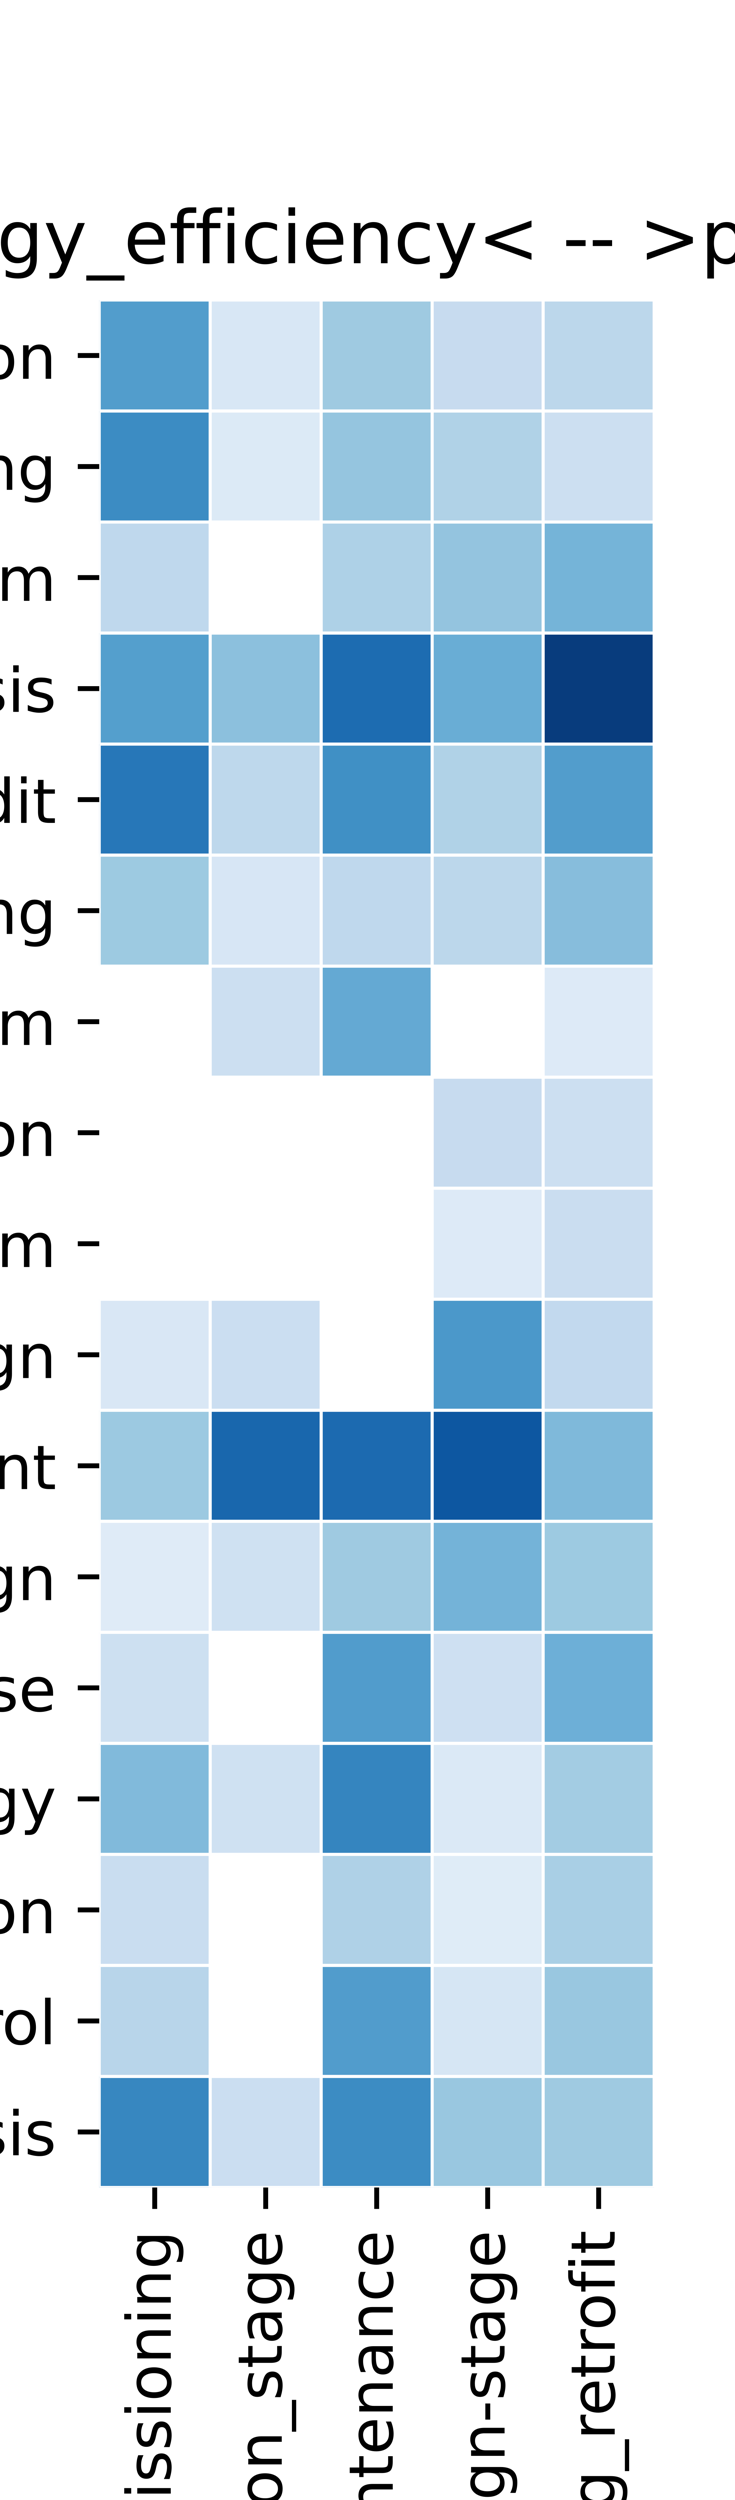 <?xml version="1.0" encoding="utf-8" standalone="no"?>
<!DOCTYPE svg PUBLIC "-//W3C//DTD SVG 1.1//EN"
  "http://www.w3.org/Graphics/SVG/1.1/DTD/svg11.dtd">
<!-- Created with matplotlib (https://matplotlib.org/) -->
<svg height="408pt" version="1.1" viewBox="0 0 120 408" width="120pt" xmlns="http://www.w3.org/2000/svg" xmlns:xlink="http://www.w3.org/1999/xlink">
 <defs>
  <style type="text/css">
*{stroke-linecap:butt;stroke-linejoin:round;}
  </style>
 </defs>
 <g id="figure_1">
  <g id="patch_1">
   <path d="M 0 408 
L 120 408 
L 120 0 
L 0 0 
z
" style="fill:#ffffff;"/>
  </g>
  <g id="axes_1">
   <g id="patch_2">
    <path d="M 16.2 357 
L 106.8 357 
L 106.8 48.96 
L 16.2 48.96 
z
" style="fill:#ffffff;"/>
   </g>
   <g id="QuadMesh_1">
    <path clip-path="url(#pbbcd4b967f)" d="M 16.2 48.96 
L 34.32 48.96 
L 34.32 67.08 
L 16.2 67.08 
L 16.2 48.96 
" style="fill:#529dcc;stroke:#ffffff;stroke-width:0.5;"/>
    <path clip-path="url(#pbbcd4b967f)" d="M 34.32 48.96 
L 52.44 48.96 
L 52.44 67.08 
L 34.32 67.08 
L 34.32 48.96 
" style="fill:#d8e7f5;stroke:#ffffff;stroke-width:0.5;"/>
    <path clip-path="url(#pbbcd4b967f)" d="M 52.44 48.96 
L 70.56 48.96 
L 70.56 67.08 
L 52.44 67.08 
L 52.44 48.96 
" style="fill:#9fcae1;stroke:#ffffff;stroke-width:0.5;"/>
    <path clip-path="url(#pbbcd4b967f)" d="M 70.56 48.96 
L 88.68 48.96 
L 88.68 67.08 
L 70.56 67.08 
L 70.56 48.96 
" style="fill:#c7dbef;stroke:#ffffff;stroke-width:0.5;"/>
    <path clip-path="url(#pbbcd4b967f)" d="M 88.68 48.96 
L 106.8 48.96 
L 106.8 67.08 
L 88.68 67.08 
L 88.68 48.96 
" style="fill:#bcd7eb;stroke:#ffffff;stroke-width:0.5;"/>
    <path clip-path="url(#pbbcd4b967f)" d="M 16.2 67.08 
L 34.32 67.08 
L 34.32 85.2 
L 16.2 85.2 
L 16.2 67.08 
" style="fill:#3c8cc3;stroke:#ffffff;stroke-width:0.5;"/>
    <path clip-path="url(#pbbcd4b967f)" d="M 34.32 67.08 
L 52.44 67.08 
L 52.44 85.2 
L 34.32 85.2 
L 34.32 67.08 
" style="fill:#dceaf6;stroke:#ffffff;stroke-width:0.5;"/>
    <path clip-path="url(#pbbcd4b967f)" d="M 52.44 67.08 
L 70.56 67.08 
L 70.56 85.2 
L 52.44 85.2 
L 52.44 67.08 
" style="fill:#95c5df;stroke:#ffffff;stroke-width:0.5;"/>
    <path clip-path="url(#pbbcd4b967f)" d="M 70.56 67.08 
L 88.68 67.08 
L 88.68 85.2 
L 70.56 85.2 
L 70.56 67.08 
" style="fill:#b0d2e7;stroke:#ffffff;stroke-width:0.5;"/>
    <path clip-path="url(#pbbcd4b967f)" d="M 88.68 67.08 
L 106.8 67.08 
L 106.8 85.2 
L 88.68 85.2 
L 88.68 67.08 
" style="fill:#ccdff1;stroke:#ffffff;stroke-width:0.5;"/>
    <path clip-path="url(#pbbcd4b967f)" d="M 16.2 85.2 
L 34.32 85.2 
L 34.32 103.32 
L 16.2 103.32 
L 16.2 85.2 
" style="fill:#bfd8ed;stroke:#ffffff;stroke-width:0.5;"/>
    <path clip-path="url(#pbbcd4b967f)" d="M 34.32 85.2 
L 52.44 85.2 
L 52.44 103.32 
L 34.32 103.32 
L 34.32 85.2 
" style="fill:none;stroke:#ffffff;stroke-width:0.5;"/>
    <path clip-path="url(#pbbcd4b967f)" d="M 52.44 85.2 
L 70.56 85.2 
L 70.56 103.32 
L 52.44 103.32 
L 52.44 85.2 
" style="fill:#aed1e7;stroke:#ffffff;stroke-width:0.5;"/>
    <path clip-path="url(#pbbcd4b967f)" d="M 70.56 85.2 
L 88.68 85.2 
L 88.68 103.32 
L 70.56 103.32 
L 70.56 85.2 
" style="fill:#94c4df;stroke:#ffffff;stroke-width:0.5;"/>
    <path clip-path="url(#pbbcd4b967f)" d="M 88.68 85.2 
L 106.8 85.2 
L 106.8 103.32 
L 88.68 103.32 
L 88.68 85.2 
" style="fill:#75b4d8;stroke:#ffffff;stroke-width:0.5;"/>
    <path clip-path="url(#pbbcd4b967f)" d="M 16.2 103.32 
L 34.32 103.32 
L 34.32 121.44 
L 16.2 121.44 
L 16.2 103.32 
" style="fill:#549fcd;stroke:#ffffff;stroke-width:0.5;"/>
    <path clip-path="url(#pbbcd4b967f)" d="M 34.32 103.32 
L 52.44 103.32 
L 52.44 121.44 
L 34.32 121.44 
L 34.32 103.32 
" style="fill:#8cc0dd;stroke:#ffffff;stroke-width:0.5;"/>
    <path clip-path="url(#pbbcd4b967f)" d="M 52.44 103.32 
L 70.56 103.32 
L 70.56 121.44 
L 52.44 121.44 
L 52.44 103.32 
" style="fill:#1d6cb1;stroke:#ffffff;stroke-width:0.5;"/>
    <path clip-path="url(#pbbcd4b967f)" d="M 70.56 103.32 
L 88.68 103.32 
L 88.68 121.44 
L 70.56 121.44 
L 70.56 103.32 
" style="fill:#69add5;stroke:#ffffff;stroke-width:0.5;"/>
    <path clip-path="url(#pbbcd4b967f)" d="M 88.68 103.32 
L 106.8 103.32 
L 106.8 121.44 
L 88.68 121.44 
L 88.68 103.32 
" style="fill:#083c7d;stroke:#ffffff;stroke-width:0.5;"/>
    <path clip-path="url(#pbbcd4b967f)" d="M 16.2 121.44 
L 34.32 121.44 
L 34.32 139.56 
L 16.2 139.56 
L 16.2 121.44 
" style="fill:#2777b8;stroke:#ffffff;stroke-width:0.5;"/>
    <path clip-path="url(#pbbcd4b967f)" d="M 34.32 121.44 
L 52.44 121.44 
L 52.44 139.56 
L 34.32 139.56 
L 34.32 121.44 
" style="fill:#bed8ec;stroke:#ffffff;stroke-width:0.5;"/>
    <path clip-path="url(#pbbcd4b967f)" d="M 52.44 121.44 
L 70.56 121.44 
L 70.56 139.56 
L 52.44 139.56 
L 52.44 121.44 
" style="fill:#4090c5;stroke:#ffffff;stroke-width:0.5;"/>
    <path clip-path="url(#pbbcd4b967f)" d="M 70.56 121.44 
L 88.68 121.44 
L 88.68 139.56 
L 70.56 139.56 
L 70.56 121.44 
" style="fill:#b0d2e7;stroke:#ffffff;stroke-width:0.5;"/>
    <path clip-path="url(#pbbcd4b967f)" d="M 88.68 121.44 
L 106.8 121.44 
L 106.8 139.56 
L 88.68 139.56 
L 88.68 121.44 
" style="fill:#529dcc;stroke:#ffffff;stroke-width:0.5;"/>
    <path clip-path="url(#pbbcd4b967f)" d="M 16.2 139.56 
L 34.32 139.56 
L 34.32 157.68 
L 16.2 157.68 
L 16.2 139.56 
" style="fill:#9dcae1;stroke:#ffffff;stroke-width:0.5;"/>
    <path clip-path="url(#pbbcd4b967f)" d="M 34.32 139.56 
L 52.44 139.56 
L 52.44 157.68 
L 34.32 157.68 
L 34.32 139.56 
" style="fill:#d7e6f5;stroke:#ffffff;stroke-width:0.5;"/>
    <path clip-path="url(#pbbcd4b967f)" d="M 52.44 139.56 
L 70.56 139.56 
L 70.56 157.68 
L 52.44 157.68 
L 52.44 139.56 
" style="fill:#bfd8ed;stroke:#ffffff;stroke-width:0.5;"/>
    <path clip-path="url(#pbbcd4b967f)" d="M 70.56 139.56 
L 88.68 139.56 
L 88.68 157.68 
L 70.56 157.68 
L 70.56 139.56 
" style="fill:#bcd7eb;stroke:#ffffff;stroke-width:0.5;"/>
    <path clip-path="url(#pbbcd4b967f)" d="M 88.68 139.56 
L 106.8 139.56 
L 106.8 157.68 
L 88.68 157.68 
L 88.68 139.56 
" style="fill:#87bddc;stroke:#ffffff;stroke-width:0.5;"/>
    <path clip-path="url(#pbbcd4b967f)" d="M 16.2 157.68 
L 34.32 157.68 
L 34.32 175.8 
L 16.2 175.8 
L 16.2 157.68 
" style="fill:none;stroke:#ffffff;stroke-width:0.5;"/>
    <path clip-path="url(#pbbcd4b967f)" d="M 34.32 157.68 
L 52.44 157.68 
L 52.44 175.8 
L 34.32 175.8 
L 34.32 157.68 
" style="fill:#ccdff1;stroke:#ffffff;stroke-width:0.5;"/>
    <path clip-path="url(#pbbcd4b967f)" d="M 52.44 157.68 
L 70.56 157.68 
L 70.56 175.8 
L 52.44 175.8 
L 52.44 157.68 
" style="fill:#64a9d3;stroke:#ffffff;stroke-width:0.5;"/>
    <path clip-path="url(#pbbcd4b967f)" d="M 70.56 157.68 
L 88.68 157.68 
L 88.68 175.8 
L 70.56 175.8 
L 70.56 157.68 
" style="fill:none;stroke:#ffffff;stroke-width:0.5;"/>
    <path clip-path="url(#pbbcd4b967f)" d="M 88.68 157.68 
L 106.8 157.68 
L 106.8 175.8 
L 88.68 175.8 
L 88.68 157.68 
" style="fill:#ddeaf7;stroke:#ffffff;stroke-width:0.5;"/>
    <path clip-path="url(#pbbcd4b967f)" d="M 16.2 175.8 
L 34.32 175.8 
L 34.32 193.92 
L 16.2 193.92 
L 16.2 175.8 
" style="fill:none;stroke:#ffffff;stroke-width:0.5;"/>
    <path clip-path="url(#pbbcd4b967f)" d="M 34.32 175.8 
L 52.44 175.8 
L 52.44 193.92 
L 34.32 193.92 
L 34.32 175.8 
" style="fill:none;stroke:#ffffff;stroke-width:0.5;"/>
    <path clip-path="url(#pbbcd4b967f)" d="M 52.44 175.8 
L 70.56 175.8 
L 70.56 193.92 
L 52.44 193.92 
L 52.44 175.8 
" style="fill:none;stroke:#ffffff;stroke-width:0.5;"/>
    <path clip-path="url(#pbbcd4b967f)" d="M 70.56 175.8 
L 88.68 175.8 
L 88.68 193.92 
L 70.56 193.92 
L 70.56 175.8 
" style="fill:#c7dbef;stroke:#ffffff;stroke-width:0.5;"/>
    <path clip-path="url(#pbbcd4b967f)" d="M 88.68 175.8 
L 106.8 175.8 
L 106.8 193.92 
L 88.68 193.92 
L 88.68 175.8 
" style="fill:#ccdff1;stroke:#ffffff;stroke-width:0.5;"/>
    <path clip-path="url(#pbbcd4b967f)" d="M 16.2 193.92 
L 34.32 193.92 
L 34.32 212.04 
L 16.2 212.04 
L 16.2 193.92 
" style="fill:none;stroke:#ffffff;stroke-width:0.5;"/>
    <path clip-path="url(#pbbcd4b967f)" d="M 34.32 193.92 
L 52.44 193.92 
L 52.44 212.04 
L 34.32 212.04 
L 34.32 193.92 
" style="fill:none;stroke:#ffffff;stroke-width:0.5;"/>
    <path clip-path="url(#pbbcd4b967f)" d="M 52.44 193.92 
L 70.56 193.92 
L 70.56 212.04 
L 52.44 212.04 
L 52.44 193.92 
" style="fill:none;stroke:#ffffff;stroke-width:0.5;"/>
    <path clip-path="url(#pbbcd4b967f)" d="M 70.56 193.92 
L 88.68 193.92 
L 88.68 212.04 
L 70.56 212.04 
L 70.56 193.92 
" style="fill:#ddeaf7;stroke:#ffffff;stroke-width:0.5;"/>
    <path clip-path="url(#pbbcd4b967f)" d="M 88.68 193.92 
L 106.8 193.92 
L 106.8 212.04 
L 88.68 212.04 
L 88.68 193.92 
" style="fill:#caddf0;stroke:#ffffff;stroke-width:0.5;"/>
    <path clip-path="url(#pbbcd4b967f)" d="M 16.2 212.04 
L 34.32 212.04 
L 34.32 230.16 
L 16.2 230.16 
L 16.2 212.04 
" style="fill:#d9e7f5;stroke:#ffffff;stroke-width:0.5;"/>
    <path clip-path="url(#pbbcd4b967f)" d="M 34.32 212.04 
L 52.44 212.04 
L 52.44 230.16 
L 34.32 230.16 
L 34.32 212.04 
" style="fill:#cbdef1;stroke:#ffffff;stroke-width:0.5;"/>
    <path clip-path="url(#pbbcd4b967f)" d="M 52.44 212.04 
L 70.56 212.04 
L 70.56 230.16 
L 52.44 230.16 
L 52.44 212.04 
" style="fill:none;stroke:#ffffff;stroke-width:0.5;"/>
    <path clip-path="url(#pbbcd4b967f)" d="M 70.56 212.04 
L 88.68 212.04 
L 88.68 230.16 
L 70.56 230.16 
L 70.56 212.04 
" style="fill:#4b98ca;stroke:#ffffff;stroke-width:0.5;"/>
    <path clip-path="url(#pbbcd4b967f)" d="M 88.68 212.04 
L 106.8 212.04 
L 106.8 230.16 
L 88.68 230.16 
L 88.68 212.04 
" style="fill:#c2d9ee;stroke:#ffffff;stroke-width:0.5;"/>
    <path clip-path="url(#pbbcd4b967f)" d="M 16.2 230.16 
L 34.32 230.16 
L 34.32 248.28 
L 16.2 248.28 
L 16.2 230.16 
" style="fill:#9cc9e1;stroke:#ffffff;stroke-width:0.5;"/>
    <path clip-path="url(#pbbcd4b967f)" d="M 34.32 230.16 
L 52.44 230.16 
L 52.44 248.28 
L 34.32 248.28 
L 34.32 230.16 
" style="fill:#1967ad;stroke:#ffffff;stroke-width:0.5;"/>
    <path clip-path="url(#pbbcd4b967f)" d="M 52.44 230.16 
L 70.56 230.16 
L 70.56 248.28 
L 52.44 248.28 
L 52.44 230.16 
" style="fill:#1c6ab0;stroke:#ffffff;stroke-width:0.5;"/>
    <path clip-path="url(#pbbcd4b967f)" d="M 70.56 230.16 
L 88.68 230.16 
L 88.68 248.28 
L 70.56 248.28 
L 70.56 230.16 
" style="fill:#0d57a1;stroke:#ffffff;stroke-width:0.5;"/>
    <path clip-path="url(#pbbcd4b967f)" d="M 88.68 230.16 
L 106.8 230.16 
L 106.8 248.28 
L 88.68 248.28 
L 88.68 230.16 
" style="fill:#7fb9da;stroke:#ffffff;stroke-width:0.5;"/>
    <path clip-path="url(#pbbcd4b967f)" d="M 16.2 248.28 
L 34.32 248.28 
L 34.32 266.4 
L 16.2 266.4 
L 16.2 248.28 
" style="fill:#dfebf7;stroke:#ffffff;stroke-width:0.5;"/>
    <path clip-path="url(#pbbcd4b967f)" d="M 34.32 248.28 
L 52.44 248.28 
L 52.44 266.4 
L 34.32 266.4 
L 34.32 248.28 
" style="fill:#cfe1f2;stroke:#ffffff;stroke-width:0.5;"/>
    <path clip-path="url(#pbbcd4b967f)" d="M 52.44 248.28 
L 70.56 248.28 
L 70.56 266.4 
L 52.44 266.4 
L 52.44 248.28 
" style="fill:#9fcae1;stroke:#ffffff;stroke-width:0.5;"/>
    <path clip-path="url(#pbbcd4b967f)" d="M 70.56 248.28 
L 88.68 248.28 
L 88.68 266.4 
L 70.56 266.4 
L 70.56 248.28 
" style="fill:#74b3d8;stroke:#ffffff;stroke-width:0.5;"/>
    <path clip-path="url(#pbbcd4b967f)" d="M 88.68 248.28 
L 106.8 248.28 
L 106.8 266.4 
L 88.68 266.4 
L 88.68 248.28 
" style="fill:#9dcae1;stroke:#ffffff;stroke-width:0.5;"/>
    <path clip-path="url(#pbbcd4b967f)" d="M 16.2 266.4 
L 34.32 266.4 
L 34.32 284.52 
L 16.2 284.52 
L 16.2 266.4 
" style="fill:#cde0f1;stroke:#ffffff;stroke-width:0.5;"/>
    <path clip-path="url(#pbbcd4b967f)" d="M 34.32 266.4 
L 52.44 266.4 
L 52.44 284.52 
L 34.32 284.52 
L 34.32 266.4 
" style="fill:none;stroke:#ffffff;stroke-width:0.5;"/>
    <path clip-path="url(#pbbcd4b967f)" d="M 52.44 266.4 
L 70.56 266.4 
L 70.56 284.52 
L 52.44 284.52 
L 52.44 266.4 
" style="fill:#519ccc;stroke:#ffffff;stroke-width:0.5;"/>
    <path clip-path="url(#pbbcd4b967f)" d="M 70.56 266.4 
L 88.68 266.4 
L 88.68 284.52 
L 70.56 284.52 
L 70.56 266.4 
" style="fill:#cee0f2;stroke:#ffffff;stroke-width:0.5;"/>
    <path clip-path="url(#pbbcd4b967f)" d="M 88.68 266.4 
L 106.8 266.4 
L 106.8 284.52 
L 88.68 284.52 
L 88.68 266.4 
" style="fill:#6dafd7;stroke:#ffffff;stroke-width:0.5;"/>
    <path clip-path="url(#pbbcd4b967f)" d="M 16.2 284.52 
L 34.32 284.52 
L 34.32 302.64 
L 16.2 302.64 
L 16.2 284.52 
" style="fill:#81badb;stroke:#ffffff;stroke-width:0.5;"/>
    <path clip-path="url(#pbbcd4b967f)" d="M 34.32 284.52 
L 52.44 284.52 
L 52.44 302.64 
L 34.32 302.64 
L 34.32 284.52 
" style="fill:#cfe1f2;stroke:#ffffff;stroke-width:0.5;"/>
    <path clip-path="url(#pbbcd4b967f)" d="M 52.44 284.52 
L 70.56 284.52 
L 70.56 302.64 
L 52.44 302.64 
L 52.44 284.52 
" style="fill:#3585bf;stroke:#ffffff;stroke-width:0.5;"/>
    <path clip-path="url(#pbbcd4b967f)" d="M 70.56 284.52 
L 88.68 284.52 
L 88.68 302.64 
L 70.56 302.64 
L 70.56 284.52 
" style="fill:#dbe9f6;stroke:#ffffff;stroke-width:0.5;"/>
    <path clip-path="url(#pbbcd4b967f)" d="M 88.68 284.52 
L 106.8 284.52 
L 106.8 302.64 
L 88.68 302.64 
L 88.68 284.52 
" style="fill:#a3cce3;stroke:#ffffff;stroke-width:0.5;"/>
    <path clip-path="url(#pbbcd4b967f)" d="M 16.2 302.64 
L 34.32 302.64 
L 34.32 320.76 
L 16.2 320.76 
L 16.2 302.64 
" style="fill:#c9ddf0;stroke:#ffffff;stroke-width:0.5;"/>
    <path clip-path="url(#pbbcd4b967f)" d="M 34.32 302.64 
L 52.44 302.64 
L 52.44 320.76 
L 34.32 320.76 
L 34.32 302.64 
" style="fill:none;stroke:#ffffff;stroke-width:0.5;"/>
    <path clip-path="url(#pbbcd4b967f)" d="M 52.44 302.64 
L 70.56 302.64 
L 70.56 320.76 
L 52.44 320.76 
L 52.44 302.64 
" style="fill:#afd1e7;stroke:#ffffff;stroke-width:0.5;"/>
    <path clip-path="url(#pbbcd4b967f)" d="M 70.56 302.64 
L 88.68 302.64 
L 88.68 320.76 
L 70.56 320.76 
L 70.56 302.64 
" style="fill:#dfecf7;stroke:#ffffff;stroke-width:0.5;"/>
    <path clip-path="url(#pbbcd4b967f)" d="M 88.68 302.64 
L 106.8 302.64 
L 106.8 320.76 
L 88.68 320.76 
L 88.68 302.64 
" style="fill:#a9cfe5;stroke:#ffffff;stroke-width:0.5;"/>
    <path clip-path="url(#pbbcd4b967f)" d="M 16.2 320.76 
L 34.32 320.76 
L 34.32 338.88 
L 16.2 338.88 
L 16.2 320.76 
" style="fill:#b8d5ea;stroke:#ffffff;stroke-width:0.5;"/>
    <path clip-path="url(#pbbcd4b967f)" d="M 34.32 320.76 
L 52.44 320.76 
L 52.44 338.88 
L 34.32 338.88 
L 34.32 320.76 
" style="fill:none;stroke:#ffffff;stroke-width:0.5;"/>
    <path clip-path="url(#pbbcd4b967f)" d="M 52.44 320.76 
L 70.56 320.76 
L 70.56 338.88 
L 52.44 338.88 
L 52.44 320.76 
" style="fill:#519ccc;stroke:#ffffff;stroke-width:0.5;"/>
    <path clip-path="url(#pbbcd4b967f)" d="M 70.56 320.76 
L 88.68 320.76 
L 88.68 338.88 
L 70.56 338.88 
L 70.56 320.76 
" style="fill:#d6e6f4;stroke:#ffffff;stroke-width:0.5;"/>
    <path clip-path="url(#pbbcd4b967f)" d="M 88.68 320.76 
L 106.8 320.76 
L 106.8 338.88 
L 88.68 338.88 
L 88.68 320.76 
" style="fill:#99c7e0;stroke:#ffffff;stroke-width:0.5;"/>
    <path clip-path="url(#pbbcd4b967f)" d="M 16.2 338.88 
L 34.32 338.88 
L 34.32 357 
L 16.2 357 
L 16.2 338.88 
" style="fill:#3787c0;stroke:#ffffff;stroke-width:0.5;"/>
    <path clip-path="url(#pbbcd4b967f)" d="M 34.32 338.88 
L 52.44 338.88 
L 52.44 357 
L 34.32 357 
L 34.32 338.88 
" style="fill:#cbdef1;stroke:#ffffff;stroke-width:0.5;"/>
    <path clip-path="url(#pbbcd4b967f)" d="M 52.44 338.88 
L 70.56 338.88 
L 70.56 357 
L 52.44 357 
L 52.44 338.88 
" style="fill:#3c8cc3;stroke:#ffffff;stroke-width:0.5;"/>
    <path clip-path="url(#pbbcd4b967f)" d="M 70.56 338.88 
L 88.68 338.88 
L 88.68 357 
L 70.56 357 
L 70.56 338.88 
" style="fill:#99c7e0;stroke:#ffffff;stroke-width:0.5;"/>
    <path clip-path="url(#pbbcd4b967f)" d="M 88.68 338.88 
L 106.8 338.88 
L 106.8 357 
L 88.68 357 
L 88.68 338.88 
" style="fill:#9fcae1;stroke:#ffffff;stroke-width:0.5;"/>
   </g>
   <g id="matplotlib.axis_1">
    <g id="xtick_1">
     <g id="line2d_1">
      <defs>
       <path d="M 0 0 
L 0 3.5 
" id="m462e089de3" style="stroke:#000000;stroke-width:0.8;"/>
      </defs>
      <g>
       <use style="stroke:#000000;stroke-width:0.8;" x="25.26" xlink:href="#m462e089de3" y="357"/>
      </g>
     </g>
     <g id="text_1">
      <!-- building_commissioning -->
      <defs>
       <path d="M 48.688 27.297 
Q 48.688 37.203 44.609 42.844 
Q 40.531 48.484 33.406 48.484 
Q 26.266 48.484 22.188 42.844 
Q 18.109 37.203 18.109 27.297 
Q 18.109 17.391 22.188 11.75 
Q 26.266 6.109 33.406 6.109 
Q 40.531 6.109 44.609 11.75 
Q 48.688 17.391 48.688 27.297 
z
M 18.109 46.391 
Q 20.953 51.266 25.266 53.625 
Q 29.594 56 35.594 56 
Q 45.562 56 51.781 48.094 
Q 58.016 40.188 58.016 27.297 
Q 58.016 14.406 51.781 6.484 
Q 45.562 -1.422 35.594 -1.422 
Q 29.594 -1.422 25.266 0.953 
Q 20.953 3.328 18.109 8.203 
L 18.109 0 
L 9.078 0 
L 9.078 75.984 
L 18.109 75.984 
z
" id="DejaVuSans-98"/>
       <path d="M 8.5 21.578 
L 8.5 54.688 
L 17.484 54.688 
L 17.484 21.922 
Q 17.484 14.156 20.5 10.266 
Q 23.531 6.391 29.594 6.391 
Q 36.859 6.391 41.078 11.031 
Q 45.312 15.672 45.312 23.688 
L 45.312 54.688 
L 54.297 54.688 
L 54.297 0 
L 45.312 0 
L 45.312 8.406 
Q 42.047 3.422 37.719 1 
Q 33.406 -1.422 27.688 -1.422 
Q 18.266 -1.422 13.375 4.438 
Q 8.5 10.297 8.5 21.578 
z
M 31.109 56 
z
" id="DejaVuSans-117"/>
       <path d="M 9.422 54.688 
L 18.406 54.688 
L 18.406 0 
L 9.422 0 
z
M 9.422 75.984 
L 18.406 75.984 
L 18.406 64.594 
L 9.422 64.594 
z
" id="DejaVuSans-105"/>
       <path d="M 9.422 75.984 
L 18.406 75.984 
L 18.406 0 
L 9.422 0 
z
" id="DejaVuSans-108"/>
       <path d="M 45.406 46.391 
L 45.406 75.984 
L 54.391 75.984 
L 54.391 0 
L 45.406 0 
L 45.406 8.203 
Q 42.578 3.328 38.25 0.953 
Q 33.938 -1.422 27.875 -1.422 
Q 17.969 -1.422 11.734 6.484 
Q 5.516 14.406 5.516 27.297 
Q 5.516 40.188 11.734 48.094 
Q 17.969 56 27.875 56 
Q 33.938 56 38.25 53.625 
Q 42.578 51.266 45.406 46.391 
z
M 14.797 27.297 
Q 14.797 17.391 18.875 11.75 
Q 22.953 6.109 30.078 6.109 
Q 37.203 6.109 41.297 11.75 
Q 45.406 17.391 45.406 27.297 
Q 45.406 37.203 41.297 42.844 
Q 37.203 48.484 30.078 48.484 
Q 22.953 48.484 18.875 42.844 
Q 14.797 37.203 14.797 27.297 
z
" id="DejaVuSans-100"/>
       <path d="M 54.891 33.016 
L 54.891 0 
L 45.906 0 
L 45.906 32.719 
Q 45.906 40.484 42.875 44.328 
Q 39.844 48.188 33.797 48.188 
Q 26.516 48.188 22.312 43.547 
Q 18.109 38.922 18.109 30.906 
L 18.109 0 
L 9.078 0 
L 9.078 54.688 
L 18.109 54.688 
L 18.109 46.188 
Q 21.344 51.125 25.703 53.562 
Q 30.078 56 35.797 56 
Q 45.219 56 50.047 50.172 
Q 54.891 44.344 54.891 33.016 
z
" id="DejaVuSans-110"/>
       <path d="M 45.406 27.984 
Q 45.406 37.75 41.375 43.109 
Q 37.359 48.484 30.078 48.484 
Q 22.859 48.484 18.828 43.109 
Q 14.797 37.75 14.797 27.984 
Q 14.797 18.266 18.828 12.891 
Q 22.859 7.516 30.078 7.516 
Q 37.359 7.516 41.375 12.891 
Q 45.406 18.266 45.406 27.984 
z
M 54.391 6.781 
Q 54.391 -7.172 48.188 -13.984 
Q 42 -20.797 29.203 -20.797 
Q 24.469 -20.797 20.266 -20.094 
Q 16.062 -19.391 12.109 -17.922 
L 12.109 -9.188 
Q 16.062 -11.328 19.922 -12.344 
Q 23.781 -13.375 27.781 -13.375 
Q 36.625 -13.375 41.016 -8.766 
Q 45.406 -4.156 45.406 5.172 
L 45.406 9.625 
Q 42.625 4.781 38.281 2.391 
Q 33.938 0 27.875 0 
Q 17.828 0 11.672 7.656 
Q 5.516 15.328 5.516 27.984 
Q 5.516 40.672 11.672 48.328 
Q 17.828 56 27.875 56 
Q 33.938 56 38.281 53.609 
Q 42.625 51.219 45.406 46.391 
L 45.406 54.688 
L 54.391 54.688 
z
" id="DejaVuSans-103"/>
       <path d="M 50.984 -16.609 
L 50.984 -23.578 
L -0.984 -23.578 
L -0.984 -16.609 
z
" id="DejaVuSans-95"/>
       <path d="M 48.781 52.594 
L 48.781 44.188 
Q 44.969 46.297 41.141 47.344 
Q 37.312 48.391 33.406 48.391 
Q 24.656 48.391 19.812 42.844 
Q 14.984 37.312 14.984 27.297 
Q 14.984 17.281 19.812 11.734 
Q 24.656 6.203 33.406 6.203 
Q 37.312 6.203 41.141 7.25 
Q 44.969 8.297 48.781 10.406 
L 48.781 2.094 
Q 45.016 0.344 40.984 -0.531 
Q 36.969 -1.422 32.422 -1.422 
Q 20.062 -1.422 12.781 6.344 
Q 5.516 14.109 5.516 27.297 
Q 5.516 40.672 12.859 48.328 
Q 20.219 56 33.016 56 
Q 37.156 56 41.109 55.141 
Q 45.062 54.297 48.781 52.594 
z
" id="DejaVuSans-99"/>
       <path d="M 30.609 48.391 
Q 23.391 48.391 19.188 42.75 
Q 14.984 37.109 14.984 27.297 
Q 14.984 17.484 19.156 11.844 
Q 23.344 6.203 30.609 6.203 
Q 37.797 6.203 41.984 11.859 
Q 46.188 17.531 46.188 27.297 
Q 46.188 37.016 41.984 42.703 
Q 37.797 48.391 30.609 48.391 
z
M 30.609 56 
Q 42.328 56 49.016 48.375 
Q 55.719 40.766 55.719 27.297 
Q 55.719 13.875 49.016 6.219 
Q 42.328 -1.422 30.609 -1.422 
Q 18.844 -1.422 12.172 6.219 
Q 5.516 13.875 5.516 27.297 
Q 5.516 40.766 12.172 48.375 
Q 18.844 56 30.609 56 
z
" id="DejaVuSans-111"/>
       <path d="M 52 44.188 
Q 55.375 50.25 60.062 53.125 
Q 64.75 56 71.094 56 
Q 79.641 56 84.281 50.016 
Q 88.922 44.047 88.922 33.016 
L 88.922 0 
L 79.891 0 
L 79.891 32.719 
Q 79.891 40.578 77.094 44.375 
Q 74.312 48.188 68.609 48.188 
Q 61.625 48.188 57.562 43.547 
Q 53.516 38.922 53.516 30.906 
L 53.516 0 
L 44.484 0 
L 44.484 32.719 
Q 44.484 40.625 41.703 44.406 
Q 38.922 48.188 33.109 48.188 
Q 26.219 48.188 22.156 43.531 
Q 18.109 38.875 18.109 30.906 
L 18.109 0 
L 9.078 0 
L 9.078 54.688 
L 18.109 54.688 
L 18.109 46.188 
Q 21.188 51.219 25.484 53.609 
Q 29.781 56 35.688 56 
Q 41.656 56 45.828 52.969 
Q 50 49.953 52 44.188 
z
" id="DejaVuSans-109"/>
       <path d="M 44.281 53.078 
L 44.281 44.578 
Q 40.484 46.531 36.375 47.5 
Q 32.281 48.484 27.875 48.484 
Q 21.188 48.484 17.844 46.438 
Q 14.5 44.391 14.5 40.281 
Q 14.5 37.156 16.891 35.375 
Q 19.281 33.594 26.516 31.984 
L 29.594 31.297 
Q 39.156 29.25 43.188 25.516 
Q 47.219 21.781 47.219 15.094 
Q 47.219 7.469 41.188 3.016 
Q 35.156 -1.422 24.609 -1.422 
Q 20.219 -1.422 15.453 -0.562 
Q 10.688 0.297 5.422 2 
L 5.422 11.281 
Q 10.406 8.688 15.234 7.391 
Q 20.062 6.109 24.812 6.109 
Q 31.156 6.109 34.562 8.281 
Q 37.984 10.453 37.984 14.406 
Q 37.984 18.062 35.516 20.016 
Q 33.062 21.969 24.703 23.781 
L 21.578 24.516 
Q 13.234 26.266 9.516 29.906 
Q 5.812 33.547 5.812 39.891 
Q 5.812 47.609 11.281 51.797 
Q 16.75 56 26.812 56 
Q 31.781 56 36.172 55.266 
Q 40.578 54.547 44.281 53.078 
z
" id="DejaVuSans-115"/>
      </defs>
      <g transform="translate(27.88 484.048)rotate(-90)scale(0.1 -0.1)">
       <use xlink:href="#DejaVuSans-98"/>
       <use x="63.477" xlink:href="#DejaVuSans-117"/>
       <use x="126.855" xlink:href="#DejaVuSans-105"/>
       <use x="154.639" xlink:href="#DejaVuSans-108"/>
       <use x="182.422" xlink:href="#DejaVuSans-100"/>
       <use x="245.898" xlink:href="#DejaVuSans-105"/>
       <use x="273.682" xlink:href="#DejaVuSans-110"/>
       <use x="337.061" xlink:href="#DejaVuSans-103"/>
       <use x="400.537" xlink:href="#DejaVuSans-95"/>
       <use x="450.537" xlink:href="#DejaVuSans-99"/>
       <use x="505.518" xlink:href="#DejaVuSans-111"/>
       <use x="566.699" xlink:href="#DejaVuSans-109"/>
       <use x="664.111" xlink:href="#DejaVuSans-109"/>
       <use x="761.523" xlink:href="#DejaVuSans-105"/>
       <use x="789.307" xlink:href="#DejaVuSans-115"/>
       <use x="841.406" xlink:href="#DejaVuSans-115"/>
       <use x="893.506" xlink:href="#DejaVuSans-105"/>
       <use x="921.289" xlink:href="#DejaVuSans-111"/>
       <use x="982.471" xlink:href="#DejaVuSans-110"/>
       <use x="1045.85" xlink:href="#DejaVuSans-105"/>
       <use x="1073.633" xlink:href="#DejaVuSans-110"/>
       <use x="1137.012" xlink:href="#DejaVuSans-103"/>
      </g>
     </g>
    </g>
    <g id="xtick_2">
     <g id="line2d_2">
      <g>
       <use style="stroke:#000000;stroke-width:0.8;" x="43.38" xlink:href="#m462e089de3" y="357"/>
      </g>
     </g>
     <g id="text_2">
      <!-- construction_stage -->
      <defs>
       <path d="M 18.312 70.219 
L 18.312 54.688 
L 36.812 54.688 
L 36.812 47.703 
L 18.312 47.703 
L 18.312 18.016 
Q 18.312 11.328 20.141 9.422 
Q 21.969 7.516 27.594 7.516 
L 36.812 7.516 
L 36.812 0 
L 27.594 0 
Q 17.188 0 13.234 3.875 
Q 9.281 7.766 9.281 18.016 
L 9.281 47.703 
L 2.688 47.703 
L 2.688 54.688 
L 9.281 54.688 
L 9.281 70.219 
z
" id="DejaVuSans-116"/>
       <path d="M 41.109 46.297 
Q 39.594 47.172 37.812 47.578 
Q 36.031 48 33.891 48 
Q 26.266 48 22.188 43.047 
Q 18.109 38.094 18.109 28.812 
L 18.109 0 
L 9.078 0 
L 9.078 54.688 
L 18.109 54.688 
L 18.109 46.188 
Q 20.953 51.172 25.484 53.578 
Q 30.031 56 36.531 56 
Q 37.453 56 38.578 55.875 
Q 39.703 55.766 41.062 55.516 
z
" id="DejaVuSans-114"/>
       <path d="M 34.281 27.484 
Q 23.391 27.484 19.188 25 
Q 14.984 22.516 14.984 16.5 
Q 14.984 11.719 18.141 8.906 
Q 21.297 6.109 26.703 6.109 
Q 34.188 6.109 38.703 11.406 
Q 43.219 16.703 43.219 25.484 
L 43.219 27.484 
z
M 52.203 31.203 
L 52.203 0 
L 43.219 0 
L 43.219 8.297 
Q 40.141 3.328 35.547 0.953 
Q 30.953 -1.422 24.312 -1.422 
Q 15.922 -1.422 10.953 3.297 
Q 6 8.016 6 15.922 
Q 6 25.141 12.172 29.828 
Q 18.359 34.516 30.609 34.516 
L 43.219 34.516 
L 43.219 35.406 
Q 43.219 41.609 39.141 45 
Q 35.062 48.391 27.688 48.391 
Q 23 48.391 18.547 47.266 
Q 14.109 46.141 10.016 43.891 
L 10.016 52.203 
Q 14.938 54.109 19.578 55.047 
Q 24.219 56 28.609 56 
Q 40.484 56 46.344 49.844 
Q 52.203 43.703 52.203 31.203 
z
" id="DejaVuSans-97"/>
       <path d="M 56.203 29.594 
L 56.203 25.203 
L 14.891 25.203 
Q 15.484 15.922 20.484 11.062 
Q 25.484 6.203 34.422 6.203 
Q 39.594 6.203 44.453 7.469 
Q 49.312 8.734 54.109 11.281 
L 54.109 2.781 
Q 49.266 0.734 44.188 -0.344 
Q 39.109 -1.422 33.891 -1.422 
Q 20.797 -1.422 13.156 6.188 
Q 5.516 13.812 5.516 26.812 
Q 5.516 40.234 12.766 48.109 
Q 20.016 56 32.328 56 
Q 43.359 56 49.781 48.891 
Q 56.203 41.797 56.203 29.594 
z
M 47.219 32.234 
Q 47.125 39.594 43.094 43.984 
Q 39.062 48.391 32.422 48.391 
Q 24.906 48.391 20.391 44.141 
Q 15.875 39.891 15.188 32.172 
z
" id="DejaVuSans-101"/>
      </defs>
      <g transform="translate(46 458.945)rotate(-90)scale(0.1 -0.1)">
       <use xlink:href="#DejaVuSans-99"/>
       <use x="54.98" xlink:href="#DejaVuSans-111"/>
       <use x="116.162" xlink:href="#DejaVuSans-110"/>
       <use x="179.541" xlink:href="#DejaVuSans-115"/>
       <use x="231.641" xlink:href="#DejaVuSans-116"/>
       <use x="270.85" xlink:href="#DejaVuSans-114"/>
       <use x="311.963" xlink:href="#DejaVuSans-117"/>
       <use x="375.342" xlink:href="#DejaVuSans-99"/>
       <use x="430.322" xlink:href="#DejaVuSans-116"/>
       <use x="469.531" xlink:href="#DejaVuSans-105"/>
       <use x="497.314" xlink:href="#DejaVuSans-111"/>
       <use x="558.496" xlink:href="#DejaVuSans-110"/>
       <use x="621.875" xlink:href="#DejaVuSans-95"/>
       <use x="671.875" xlink:href="#DejaVuSans-115"/>
       <use x="723.975" xlink:href="#DejaVuSans-116"/>
       <use x="763.184" xlink:href="#DejaVuSans-97"/>
       <use x="824.463" xlink:href="#DejaVuSans-103"/>
       <use x="887.939" xlink:href="#DejaVuSans-101"/>
      </g>
     </g>
    </g>
    <g id="xtick_3">
     <g id="line2d_3">
      <g>
       <use style="stroke:#000000;stroke-width:0.8;" x="61.5" xlink:href="#m462e089de3" y="357"/>
      </g>
     </g>
     <g id="text_3">
      <!-- operation_and_maintenance -->
      <defs>
       <path d="M 18.109 8.203 
L 18.109 -20.797 
L 9.078 -20.797 
L 9.078 54.688 
L 18.109 54.688 
L 18.109 46.391 
Q 20.953 51.266 25.266 53.625 
Q 29.594 56 35.594 56 
Q 45.562 56 51.781 48.094 
Q 58.016 40.188 58.016 27.297 
Q 58.016 14.406 51.781 6.484 
Q 45.562 -1.422 35.594 -1.422 
Q 29.594 -1.422 25.266 0.953 
Q 20.953 3.328 18.109 8.203 
z
M 48.688 27.297 
Q 48.688 37.203 44.609 42.844 
Q 40.531 48.484 33.406 48.484 
Q 26.266 48.484 22.188 42.844 
Q 18.109 37.203 18.109 27.297 
Q 18.109 17.391 22.188 11.75 
Q 26.266 6.109 33.406 6.109 
Q 40.531 6.109 44.609 11.75 
Q 48.688 17.391 48.688 27.297 
z
" id="DejaVuSans-112"/>
      </defs>
      <g transform="translate(64.12 506.341)rotate(-90)scale(0.1 -0.1)">
       <use xlink:href="#DejaVuSans-111"/>
       <use x="61.182" xlink:href="#DejaVuSans-112"/>
       <use x="124.658" xlink:href="#DejaVuSans-101"/>
       <use x="186.182" xlink:href="#DejaVuSans-114"/>
       <use x="227.295" xlink:href="#DejaVuSans-97"/>
       <use x="288.574" xlink:href="#DejaVuSans-116"/>
       <use x="327.783" xlink:href="#DejaVuSans-105"/>
       <use x="355.566" xlink:href="#DejaVuSans-111"/>
       <use x="416.748" xlink:href="#DejaVuSans-110"/>
       <use x="480.127" xlink:href="#DejaVuSans-95"/>
       <use x="530.127" xlink:href="#DejaVuSans-97"/>
       <use x="591.406" xlink:href="#DejaVuSans-110"/>
       <use x="654.785" xlink:href="#DejaVuSans-100"/>
       <use x="718.262" xlink:href="#DejaVuSans-95"/>
       <use x="768.262" xlink:href="#DejaVuSans-109"/>
       <use x="865.674" xlink:href="#DejaVuSans-97"/>
       <use x="926.953" xlink:href="#DejaVuSans-105"/>
       <use x="954.736" xlink:href="#DejaVuSans-110"/>
       <use x="1018.115" xlink:href="#DejaVuSans-116"/>
       <use x="1057.324" xlink:href="#DejaVuSans-101"/>
       <use x="1118.848" xlink:href="#DejaVuSans-110"/>
       <use x="1182.227" xlink:href="#DejaVuSans-97"/>
       <use x="1243.506" xlink:href="#DejaVuSans-110"/>
       <use x="1306.885" xlink:href="#DejaVuSans-99"/>
       <use x="1361.865" xlink:href="#DejaVuSans-101"/>
      </g>
     </g>
    </g>
    <g id="xtick_4">
     <g id="line2d_4">
      <g>
       <use style="stroke:#000000;stroke-width:0.8;" x="79.62" xlink:href="#m462e089de3" y="357"/>
      </g>
     </g>
     <g id="text_4">
      <!-- design-stage -->
      <defs>
       <path d="M 4.891 31.391 
L 31.203 31.391 
L 31.203 23.391 
L 4.891 23.391 
z
" id="DejaVuSans-45"/>
      </defs>
      <g transform="translate(82.379 428.542)rotate(-90)scale(0.1 -0.1)">
       <use xlink:href="#DejaVuSans-100"/>
       <use x="63.477" xlink:href="#DejaVuSans-101"/>
       <use x="125" xlink:href="#DejaVuSans-115"/>
       <use x="177.1" xlink:href="#DejaVuSans-105"/>
       <use x="204.883" xlink:href="#DejaVuSans-103"/>
       <use x="268.359" xlink:href="#DejaVuSans-110"/>
       <use x="331.738" xlink:href="#DejaVuSans-45"/>
       <use x="367.822" xlink:href="#DejaVuSans-115"/>
       <use x="419.922" xlink:href="#DejaVuSans-116"/>
       <use x="459.131" xlink:href="#DejaVuSans-97"/>
       <use x="520.41" xlink:href="#DejaVuSans-103"/>
       <use x="583.887" xlink:href="#DejaVuSans-101"/>
      </g>
     </g>
    </g>
    <g id="xtick_5">
     <g id="line2d_5">
      <g>
       <use style="stroke:#000000;stroke-width:0.8;" x="97.74" xlink:href="#m462e089de3" y="357"/>
      </g>
     </g>
     <g id="text_5">
      <!-- building_retrofit -->
      <defs>
       <path d="M 37.109 75.984 
L 37.109 68.5 
L 28.516 68.5 
Q 23.688 68.5 21.797 66.547 
Q 19.922 64.594 19.922 59.516 
L 19.922 54.688 
L 34.719 54.688 
L 34.719 47.703 
L 19.922 47.703 
L 19.922 0 
L 10.891 0 
L 10.891 47.703 
L 2.297 47.703 
L 2.297 54.688 
L 10.891 54.688 
L 10.891 58.5 
Q 10.891 67.625 15.141 71.797 
Q 19.391 75.984 28.609 75.984 
z
" id="DejaVuSans-102"/>
      </defs>
      <g transform="translate(100.36 443.238)rotate(-90)scale(0.1 -0.1)">
       <use xlink:href="#DejaVuSans-98"/>
       <use x="63.477" xlink:href="#DejaVuSans-117"/>
       <use x="126.855" xlink:href="#DejaVuSans-105"/>
       <use x="154.639" xlink:href="#DejaVuSans-108"/>
       <use x="182.422" xlink:href="#DejaVuSans-100"/>
       <use x="245.898" xlink:href="#DejaVuSans-105"/>
       <use x="273.682" xlink:href="#DejaVuSans-110"/>
       <use x="337.061" xlink:href="#DejaVuSans-103"/>
       <use x="400.537" xlink:href="#DejaVuSans-95"/>
       <use x="450.537" xlink:href="#DejaVuSans-114"/>
       <use x="489.4" xlink:href="#DejaVuSans-101"/>
       <use x="550.924" xlink:href="#DejaVuSans-116"/>
       <use x="590.133" xlink:href="#DejaVuSans-114"/>
       <use x="628.996" xlink:href="#DejaVuSans-111"/>
       <use x="690.178" xlink:href="#DejaVuSans-102"/>
       <use x="725.383" xlink:href="#DejaVuSans-105"/>
       <use x="753.166" xlink:href="#DejaVuSans-116"/>
      </g>
     </g>
    </g>
   </g>
   <g id="matplotlib.axis_2">
    <g id="ytick_1">
     <g id="line2d_6">
      <defs>
       <path d="M 0 0 
L -3.5 0 
" id="m2f3e202718" style="stroke:#000000;stroke-width:0.8;"/>
      </defs>
      <g>
       <use style="stroke:#000000;stroke-width:0.8;" x="16.2" xlink:href="#m2f3e202718" y="58.02"/>
      </g>
     </g>
     <g id="text_6">
      <!-- measurement_and_verification -->
      <defs>
       <path d="M 2.984 54.688 
L 12.5 54.688 
L 29.594 8.797 
L 46.688 54.688 
L 56.203 54.688 
L 35.688 0 
L 23.484 0 
z
" id="DejaVuSans-118"/>
      </defs>
      <g transform="translate(-145.414 61.819)scale(0.1 -0.1)">
       <use xlink:href="#DejaVuSans-109"/>
       <use x="97.412" xlink:href="#DejaVuSans-101"/>
       <use x="158.936" xlink:href="#DejaVuSans-97"/>
       <use x="220.215" xlink:href="#DejaVuSans-115"/>
       <use x="272.314" xlink:href="#DejaVuSans-117"/>
       <use x="335.693" xlink:href="#DejaVuSans-114"/>
       <use x="374.557" xlink:href="#DejaVuSans-101"/>
       <use x="436.08" xlink:href="#DejaVuSans-109"/>
       <use x="533.492" xlink:href="#DejaVuSans-101"/>
       <use x="595.016" xlink:href="#DejaVuSans-110"/>
       <use x="658.395" xlink:href="#DejaVuSans-116"/>
       <use x="697.604" xlink:href="#DejaVuSans-95"/>
       <use x="747.604" xlink:href="#DejaVuSans-97"/>
       <use x="808.883" xlink:href="#DejaVuSans-110"/>
       <use x="872.262" xlink:href="#DejaVuSans-100"/>
       <use x="935.738" xlink:href="#DejaVuSans-95"/>
       <use x="985.738" xlink:href="#DejaVuSans-118"/>
       <use x="1044.918" xlink:href="#DejaVuSans-101"/>
       <use x="1106.441" xlink:href="#DejaVuSans-114"/>
       <use x="1147.555" xlink:href="#DejaVuSans-105"/>
       <use x="1175.338" xlink:href="#DejaVuSans-102"/>
       <use x="1210.543" xlink:href="#DejaVuSans-105"/>
       <use x="1238.326" xlink:href="#DejaVuSans-99"/>
       <use x="1293.307" xlink:href="#DejaVuSans-97"/>
       <use x="1354.586" xlink:href="#DejaVuSans-116"/>
       <use x="1393.795" xlink:href="#DejaVuSans-105"/>
       <use x="1421.578" xlink:href="#DejaVuSans-111"/>
       <use x="1482.76" xlink:href="#DejaVuSans-110"/>
      </g>
     </g>
    </g>
    <g id="ytick_2">
     <g id="line2d_7">
      <g>
       <use style="stroke:#000000;stroke-width:0.8;" x="16.2" xlink:href="#m2f3e202718" y="76.14"/>
      </g>
     </g>
     <g id="text_7">
      <!-- retro-commissioning -->
      <g transform="translate(-93.553 79.939)scale(0.1 -0.1)">
       <use xlink:href="#DejaVuSans-114"/>
       <use x="38.863" xlink:href="#DejaVuSans-101"/>
       <use x="100.387" xlink:href="#DejaVuSans-116"/>
       <use x="139.596" xlink:href="#DejaVuSans-114"/>
       <use x="178.459" xlink:href="#DejaVuSans-111"/>
       <use x="241.516" xlink:href="#DejaVuSans-45"/>
       <use x="277.6" xlink:href="#DejaVuSans-99"/>
       <use x="332.58" xlink:href="#DejaVuSans-111"/>
       <use x="393.762" xlink:href="#DejaVuSans-109"/>
       <use x="491.174" xlink:href="#DejaVuSans-109"/>
       <use x="588.586" xlink:href="#DejaVuSans-105"/>
       <use x="616.369" xlink:href="#DejaVuSans-115"/>
       <use x="668.469" xlink:href="#DejaVuSans-115"/>
       <use x="720.568" xlink:href="#DejaVuSans-105"/>
       <use x="748.352" xlink:href="#DejaVuSans-111"/>
       <use x="809.533" xlink:href="#DejaVuSans-110"/>
       <use x="872.912" xlink:href="#DejaVuSans-105"/>
       <use x="900.695" xlink:href="#DejaVuSans-110"/>
       <use x="964.074" xlink:href="#DejaVuSans-103"/>
      </g>
     </g>
    </g>
    <g id="ytick_3">
     <g id="line2d_8">
      <g>
       <use style="stroke:#000000;stroke-width:0.8;" x="16.2" xlink:href="#m2f3e202718" y="94.26"/>
      </g>
     </g>
     <g id="text_8">
      <!-- ubem -->
      <g transform="translate(-19.38 98.059)scale(0.1 -0.1)">
       <use xlink:href="#DejaVuSans-117"/>
       <use x="63.379" xlink:href="#DejaVuSans-98"/>
       <use x="126.855" xlink:href="#DejaVuSans-101"/>
       <use x="188.379" xlink:href="#DejaVuSans-109"/>
      </g>
     </g>
    </g>
    <g id="ytick_4">
     <g id="line2d_9">
      <g>
       <use style="stroke:#000000;stroke-width:0.8;" x="16.2" xlink:href="#m2f3e202718" y="112.38"/>
      </g>
     </g>
     <g id="text_9">
      <!-- retrofit_analysis -->
      <defs>
       <path d="M 32.172 -5.078 
Q 28.375 -14.844 24.75 -17.812 
Q 21.141 -20.797 15.094 -20.797 
L 7.906 -20.797 
L 7.906 -13.281 
L 13.188 -13.281 
Q 16.891 -13.281 18.938 -11.516 
Q 21 -9.766 23.484 -3.219 
L 25.094 0.875 
L 2.984 54.688 
L 12.5 54.688 
L 29.594 11.922 
L 46.688 54.688 
L 56.203 54.688 
z
" id="DejaVuSans-121"/>
      </defs>
      <g transform="translate(-70.47 116.179)scale(0.1 -0.1)">
       <use xlink:href="#DejaVuSans-114"/>
       <use x="38.863" xlink:href="#DejaVuSans-101"/>
       <use x="100.387" xlink:href="#DejaVuSans-116"/>
       <use x="139.596" xlink:href="#DejaVuSans-114"/>
       <use x="178.459" xlink:href="#DejaVuSans-111"/>
       <use x="239.641" xlink:href="#DejaVuSans-102"/>
       <use x="274.846" xlink:href="#DejaVuSans-105"/>
       <use x="302.629" xlink:href="#DejaVuSans-116"/>
       <use x="341.838" xlink:href="#DejaVuSans-95"/>
       <use x="391.838" xlink:href="#DejaVuSans-97"/>
       <use x="453.117" xlink:href="#DejaVuSans-110"/>
       <use x="516.496" xlink:href="#DejaVuSans-97"/>
       <use x="577.775" xlink:href="#DejaVuSans-108"/>
       <use x="605.559" xlink:href="#DejaVuSans-121"/>
       <use x="664.738" xlink:href="#DejaVuSans-115"/>
       <use x="716.838" xlink:href="#DejaVuSans-105"/>
       <use x="744.621" xlink:href="#DejaVuSans-115"/>
      </g>
     </g>
    </g>
    <g id="ytick_5">
     <g id="line2d_10">
      <g>
       <use style="stroke:#000000;stroke-width:0.8;" x="16.2" xlink:href="#m2f3e202718" y="130.5"/>
      </g>
     </g>
     <g id="text_10">
      <!-- energy_audit -->
      <g transform="translate(-56.159 134.299)scale(0.1 -0.1)">
       <use xlink:href="#DejaVuSans-101"/>
       <use x="61.523" xlink:href="#DejaVuSans-110"/>
       <use x="124.902" xlink:href="#DejaVuSans-101"/>
       <use x="186.426" xlink:href="#DejaVuSans-114"/>
       <use x="225.789" xlink:href="#DejaVuSans-103"/>
       <use x="289.266" xlink:href="#DejaVuSans-121"/>
       <use x="348.445" xlink:href="#DejaVuSans-95"/>
       <use x="398.445" xlink:href="#DejaVuSans-97"/>
       <use x="459.725" xlink:href="#DejaVuSans-117"/>
       <use x="523.104" xlink:href="#DejaVuSans-100"/>
       <use x="586.58" xlink:href="#DejaVuSans-105"/>
       <use x="614.363" xlink:href="#DejaVuSans-116"/>
      </g>
     </g>
    </g>
    <g id="ytick_6">
     <g id="line2d_11">
      <g>
       <use style="stroke:#000000;stroke-width:0.8;" x="16.2" xlink:href="#m2f3e202718" y="148.62"/>
      </g>
     </g>
     <g id="text_11">
      <!-- energy_benchmarking -->
      <defs>
       <path d="M 54.891 33.016 
L 54.891 0 
L 45.906 0 
L 45.906 32.719 
Q 45.906 40.484 42.875 44.328 
Q 39.844 48.188 33.797 48.188 
Q 26.516 48.188 22.312 43.547 
Q 18.109 38.922 18.109 30.906 
L 18.109 0 
L 9.078 0 
L 9.078 75.984 
L 18.109 75.984 
L 18.109 46.188 
Q 21.344 51.125 25.703 53.562 
Q 30.078 56 35.797 56 
Q 45.219 56 50.047 50.172 
Q 54.891 44.344 54.891 33.016 
z
" id="DejaVuSans-104"/>
       <path d="M 9.078 75.984 
L 18.109 75.984 
L 18.109 31.109 
L 44.922 54.688 
L 56.391 54.688 
L 27.391 29.109 
L 57.625 0 
L 45.906 0 
L 18.109 26.703 
L 18.109 0 
L 9.078 0 
z
" id="DejaVuSans-107"/>
      </defs>
      <g transform="translate(-102.556 152.419)scale(0.1 -0.1)">
       <use xlink:href="#DejaVuSans-101"/>
       <use x="61.523" xlink:href="#DejaVuSans-110"/>
       <use x="124.902" xlink:href="#DejaVuSans-101"/>
       <use x="186.426" xlink:href="#DejaVuSans-114"/>
       <use x="225.789" xlink:href="#DejaVuSans-103"/>
       <use x="289.266" xlink:href="#DejaVuSans-121"/>
       <use x="348.445" xlink:href="#DejaVuSans-95"/>
       <use x="398.445" xlink:href="#DejaVuSans-98"/>
       <use x="461.922" xlink:href="#DejaVuSans-101"/>
       <use x="523.445" xlink:href="#DejaVuSans-110"/>
       <use x="586.824" xlink:href="#DejaVuSans-99"/>
       <use x="641.805" xlink:href="#DejaVuSans-104"/>
       <use x="705.184" xlink:href="#DejaVuSans-109"/>
       <use x="802.596" xlink:href="#DejaVuSans-97"/>
       <use x="863.875" xlink:href="#DejaVuSans-114"/>
       <use x="904.988" xlink:href="#DejaVuSans-107"/>
       <use x="962.898" xlink:href="#DejaVuSans-105"/>
       <use x="990.682" xlink:href="#DejaVuSans-110"/>
       <use x="1054.061" xlink:href="#DejaVuSans-103"/>
      </g>
     </g>
    </g>
    <g id="ytick_7">
     <g id="line2d_12">
      <g>
       <use style="stroke:#000000;stroke-width:0.8;" x="16.2" xlink:href="#m2f3e202718" y="166.74"/>
      </g>
     </g>
     <g id="text_12">
      <!-- om -->
      <g transform="translate(-6.659 170.539)scale(0.1 -0.1)">
       <use xlink:href="#DejaVuSans-111"/>
       <use x="61.182" xlink:href="#DejaVuSans-109"/>
      </g>
     </g>
    </g>
    <g id="ytick_8">
     <g id="line2d_13">
      <g>
       <use style="stroke:#000000;stroke-width:0.8;" x="16.2" xlink:href="#m2f3e202718" y="184.86"/>
      </g>
     </g>
     <g id="text_13">
      <!-- hvac_optimization -->
      <defs>
       <path d="M 5.516 54.688 
L 48.188 54.688 
L 48.188 46.484 
L 14.406 7.172 
L 48.188 7.172 
L 48.188 0 
L 4.297 0 
L 4.297 8.203 
L 38.094 47.516 
L 5.516 47.516 
z
" id="DejaVuSans-122"/>
      </defs>
      <g transform="translate(-81.898 188.659)scale(0.1 -0.1)">
       <use xlink:href="#DejaVuSans-104"/>
       <use x="63.379" xlink:href="#DejaVuSans-118"/>
       <use x="122.559" xlink:href="#DejaVuSans-97"/>
       <use x="183.838" xlink:href="#DejaVuSans-99"/>
       <use x="238.818" xlink:href="#DejaVuSans-95"/>
       <use x="288.818" xlink:href="#DejaVuSans-111"/>
       <use x="350" xlink:href="#DejaVuSans-112"/>
       <use x="413.477" xlink:href="#DejaVuSans-116"/>
       <use x="452.686" xlink:href="#DejaVuSans-105"/>
       <use x="480.469" xlink:href="#DejaVuSans-109"/>
       <use x="577.881" xlink:href="#DejaVuSans-105"/>
       <use x="605.664" xlink:href="#DejaVuSans-122"/>
       <use x="658.154" xlink:href="#DejaVuSans-97"/>
       <use x="719.434" xlink:href="#DejaVuSans-116"/>
       <use x="758.643" xlink:href="#DejaVuSans-105"/>
       <use x="786.426" xlink:href="#DejaVuSans-111"/>
       <use x="847.607" xlink:href="#DejaVuSans-110"/>
      </g>
     </g>
    </g>
    <g id="ytick_9">
     <g id="line2d_14">
      <g>
       <use style="stroke:#000000;stroke-width:0.8;" x="16.2" xlink:href="#m2f3e202718" y="202.98"/>
      </g>
     </g>
     <g id="text_14">
      <!-- district_energy_system -->
      <g transform="translate(-106.362 206.779)scale(0.1 -0.1)">
       <use xlink:href="#DejaVuSans-100"/>
       <use x="63.477" xlink:href="#DejaVuSans-105"/>
       <use x="91.26" xlink:href="#DejaVuSans-115"/>
       <use x="143.359" xlink:href="#DejaVuSans-116"/>
       <use x="182.568" xlink:href="#DejaVuSans-114"/>
       <use x="223.682" xlink:href="#DejaVuSans-105"/>
       <use x="251.465" xlink:href="#DejaVuSans-99"/>
       <use x="306.445" xlink:href="#DejaVuSans-116"/>
       <use x="345.654" xlink:href="#DejaVuSans-95"/>
       <use x="395.654" xlink:href="#DejaVuSans-101"/>
       <use x="457.178" xlink:href="#DejaVuSans-110"/>
       <use x="520.557" xlink:href="#DejaVuSans-101"/>
       <use x="582.08" xlink:href="#DejaVuSans-114"/>
       <use x="621.443" xlink:href="#DejaVuSans-103"/>
       <use x="684.92" xlink:href="#DejaVuSans-121"/>
       <use x="744.1" xlink:href="#DejaVuSans-95"/>
       <use x="794.1" xlink:href="#DejaVuSans-115"/>
       <use x="846.199" xlink:href="#DejaVuSans-121"/>
       <use x="905.379" xlink:href="#DejaVuSans-115"/>
       <use x="957.479" xlink:href="#DejaVuSans-116"/>
       <use x="996.688" xlink:href="#DejaVuSans-101"/>
       <use x="1058.211" xlink:href="#DejaVuSans-109"/>
      </g>
     </g>
    </g>
    <g id="ytick_10">
     <g id="line2d_15">
      <g>
       <use style="stroke:#000000;stroke-width:0.8;" x="16.2" xlink:href="#m2f3e202718" y="221.1"/>
      </g>
     </g>
     <g id="text_15">
      <!-- parametric_design -->
      <g transform="translate(-83.892 224.899)scale(0.1 -0.1)">
       <use xlink:href="#DejaVuSans-112"/>
       <use x="63.477" xlink:href="#DejaVuSans-97"/>
       <use x="124.756" xlink:href="#DejaVuSans-114"/>
       <use x="165.869" xlink:href="#DejaVuSans-97"/>
       <use x="227.148" xlink:href="#DejaVuSans-109"/>
       <use x="324.561" xlink:href="#DejaVuSans-101"/>
       <use x="386.084" xlink:href="#DejaVuSans-116"/>
       <use x="425.293" xlink:href="#DejaVuSans-114"/>
       <use x="466.406" xlink:href="#DejaVuSans-105"/>
       <use x="494.189" xlink:href="#DejaVuSans-99"/>
       <use x="549.17" xlink:href="#DejaVuSans-95"/>
       <use x="599.17" xlink:href="#DejaVuSans-100"/>
       <use x="662.646" xlink:href="#DejaVuSans-101"/>
       <use x="724.17" xlink:href="#DejaVuSans-115"/>
       <use x="776.27" xlink:href="#DejaVuSans-105"/>
       <use x="804.053" xlink:href="#DejaVuSans-103"/>
       <use x="867.529" xlink:href="#DejaVuSans-110"/>
      </g>
     </g>
    </g>
    <g id="ytick_11">
     <g id="line2d_16">
      <g>
       <use style="stroke:#000000;stroke-width:0.8;" x="16.2" xlink:href="#m2f3e202718" y="239.22"/>
      </g>
     </g>
     <g id="text_16">
      <!-- life_cycle_assessment -->
      <g transform="translate(-101.147 243.019)scale(0.1 -0.1)">
       <use xlink:href="#DejaVuSans-108"/>
       <use x="27.783" xlink:href="#DejaVuSans-105"/>
       <use x="55.566" xlink:href="#DejaVuSans-102"/>
       <use x="90.771" xlink:href="#DejaVuSans-101"/>
       <use x="152.295" xlink:href="#DejaVuSans-95"/>
       <use x="202.295" xlink:href="#DejaVuSans-99"/>
       <use x="257.275" xlink:href="#DejaVuSans-121"/>
       <use x="316.455" xlink:href="#DejaVuSans-99"/>
       <use x="371.436" xlink:href="#DejaVuSans-108"/>
       <use x="399.219" xlink:href="#DejaVuSans-101"/>
       <use x="460.742" xlink:href="#DejaVuSans-95"/>
       <use x="510.742" xlink:href="#DejaVuSans-97"/>
       <use x="572.021" xlink:href="#DejaVuSans-115"/>
       <use x="624.121" xlink:href="#DejaVuSans-115"/>
       <use x="676.221" xlink:href="#DejaVuSans-101"/>
       <use x="737.744" xlink:href="#DejaVuSans-115"/>
       <use x="789.844" xlink:href="#DejaVuSans-115"/>
       <use x="841.943" xlink:href="#DejaVuSans-109"/>
       <use x="939.355" xlink:href="#DejaVuSans-101"/>
       <use x="1000.879" xlink:href="#DejaVuSans-110"/>
       <use x="1064.258" xlink:href="#DejaVuSans-116"/>
      </g>
     </g>
    </g>
    <g id="ytick_12">
     <g id="line2d_17">
      <g>
       <use style="stroke:#000000;stroke-width:0.8;" x="16.2" xlink:href="#m2f3e202718" y="257.34"/>
      </g>
     </g>
     <g id="text_17">
      <!-- passive_design -->
      <g transform="translate(-66.72 261.139)scale(0.1 -0.1)">
       <use xlink:href="#DejaVuSans-112"/>
       <use x="63.477" xlink:href="#DejaVuSans-97"/>
       <use x="124.756" xlink:href="#DejaVuSans-115"/>
       <use x="176.855" xlink:href="#DejaVuSans-115"/>
       <use x="228.955" xlink:href="#DejaVuSans-105"/>
       <use x="256.738" xlink:href="#DejaVuSans-118"/>
       <use x="315.918" xlink:href="#DejaVuSans-101"/>
       <use x="377.441" xlink:href="#DejaVuSans-95"/>
       <use x="427.441" xlink:href="#DejaVuSans-100"/>
       <use x="490.918" xlink:href="#DejaVuSans-101"/>
       <use x="552.441" xlink:href="#DejaVuSans-115"/>
       <use x="604.541" xlink:href="#DejaVuSans-105"/>
       <use x="632.324" xlink:href="#DejaVuSans-103"/>
       <use x="695.801" xlink:href="#DejaVuSans-110"/>
      </g>
     </g>
    </g>
    <g id="ytick_13">
     <g id="line2d_18">
      <g>
       <use style="stroke:#000000;stroke-width:0.8;" x="16.2" xlink:href="#m2f3e202718" y="275.46"/>
      </g>
     </g>
     <g id="text_18">
      <!-- demand_response -->
      <g transform="translate(-82.272 279.259)scale(0.1 -0.1)">
       <use xlink:href="#DejaVuSans-100"/>
       <use x="63.477" xlink:href="#DejaVuSans-101"/>
       <use x="125" xlink:href="#DejaVuSans-109"/>
       <use x="222.412" xlink:href="#DejaVuSans-97"/>
       <use x="283.691" xlink:href="#DejaVuSans-110"/>
       <use x="347.07" xlink:href="#DejaVuSans-100"/>
       <use x="410.547" xlink:href="#DejaVuSans-95"/>
       <use x="460.547" xlink:href="#DejaVuSans-114"/>
       <use x="499.41" xlink:href="#DejaVuSans-101"/>
       <use x="560.934" xlink:href="#DejaVuSans-115"/>
       <use x="613.033" xlink:href="#DejaVuSans-112"/>
       <use x="676.51" xlink:href="#DejaVuSans-111"/>
       <use x="737.691" xlink:href="#DejaVuSans-110"/>
       <use x="801.07" xlink:href="#DejaVuSans-115"/>
       <use x="853.17" xlink:href="#DejaVuSans-101"/>
      </g>
     </g>
    </g>
    <g id="ytick_14">
     <g id="line2d_19">
      <g>
       <use style="stroke:#000000;stroke-width:0.8;" x="16.2" xlink:href="#m2f3e202718" y="293.58"/>
      </g>
     </g>
     <g id="text_19">
      <!-- renewable_energy -->
      <defs>
       <path d="M 4.203 54.688 
L 13.188 54.688 
L 24.422 12.016 
L 35.594 54.688 
L 46.188 54.688 
L 57.422 12.016 
L 68.609 54.688 
L 77.594 54.688 
L 63.281 0 
L 52.688 0 
L 40.922 44.828 
L 29.109 0 
L 18.5 0 
z
" id="DejaVuSans-119"/>
      </defs>
      <g transform="translate(-82.763 297.379)scale(0.1 -0.1)">
       <use xlink:href="#DejaVuSans-114"/>
       <use x="38.863" xlink:href="#DejaVuSans-101"/>
       <use x="100.387" xlink:href="#DejaVuSans-110"/>
       <use x="163.766" xlink:href="#DejaVuSans-101"/>
       <use x="225.289" xlink:href="#DejaVuSans-119"/>
       <use x="307.076" xlink:href="#DejaVuSans-97"/>
       <use x="368.355" xlink:href="#DejaVuSans-98"/>
       <use x="431.832" xlink:href="#DejaVuSans-108"/>
       <use x="459.615" xlink:href="#DejaVuSans-101"/>
       <use x="521.139" xlink:href="#DejaVuSans-95"/>
       <use x="571.139" xlink:href="#DejaVuSans-101"/>
       <use x="632.662" xlink:href="#DejaVuSans-110"/>
       <use x="696.041" xlink:href="#DejaVuSans-101"/>
       <use x="757.564" xlink:href="#DejaVuSans-114"/>
       <use x="796.928" xlink:href="#DejaVuSans-103"/>
       <use x="860.404" xlink:href="#DejaVuSans-121"/>
      </g>
     </g>
    </g>
    <g id="ytick_15">
     <g id="line2d_20">
      <g>
       <use style="stroke:#000000;stroke-width:0.8;" x="16.2" xlink:href="#m2f3e202718" y="311.7"/>
      </g>
     </g>
     <g id="text_20">
      <!-- demand_controlled_ventilation -->
      <g transform="translate(-144.963 315.499)scale(0.1 -0.1)">
       <use xlink:href="#DejaVuSans-100"/>
       <use x="63.477" xlink:href="#DejaVuSans-101"/>
       <use x="125" xlink:href="#DejaVuSans-109"/>
       <use x="222.412" xlink:href="#DejaVuSans-97"/>
       <use x="283.691" xlink:href="#DejaVuSans-110"/>
       <use x="347.07" xlink:href="#DejaVuSans-100"/>
       <use x="410.547" xlink:href="#DejaVuSans-95"/>
       <use x="460.547" xlink:href="#DejaVuSans-99"/>
       <use x="515.527" xlink:href="#DejaVuSans-111"/>
       <use x="576.709" xlink:href="#DejaVuSans-110"/>
       <use x="640.088" xlink:href="#DejaVuSans-116"/>
       <use x="679.297" xlink:href="#DejaVuSans-114"/>
       <use x="718.16" xlink:href="#DejaVuSans-111"/>
       <use x="779.342" xlink:href="#DejaVuSans-108"/>
       <use x="807.125" xlink:href="#DejaVuSans-108"/>
       <use x="834.908" xlink:href="#DejaVuSans-101"/>
       <use x="896.432" xlink:href="#DejaVuSans-100"/>
       <use x="959.908" xlink:href="#DejaVuSans-95"/>
       <use x="1009.908" xlink:href="#DejaVuSans-118"/>
       <use x="1069.088" xlink:href="#DejaVuSans-101"/>
       <use x="1130.611" xlink:href="#DejaVuSans-110"/>
       <use x="1193.99" xlink:href="#DejaVuSans-116"/>
       <use x="1233.199" xlink:href="#DejaVuSans-105"/>
       <use x="1260.982" xlink:href="#DejaVuSans-108"/>
       <use x="1288.766" xlink:href="#DejaVuSans-97"/>
       <use x="1350.045" xlink:href="#DejaVuSans-116"/>
       <use x="1389.254" xlink:href="#DejaVuSans-105"/>
       <use x="1417.037" xlink:href="#DejaVuSans-111"/>
       <use x="1478.219" xlink:href="#DejaVuSans-110"/>
      </g>
     </g>
    </g>
    <g id="ytick_16">
     <g id="line2d_21">
      <g>
       <use style="stroke:#000000;stroke-width:0.8;" x="16.2" xlink:href="#m2f3e202718" y="329.82"/>
      </g>
     </g>
     <g id="text_21">
      <!-- model_predictive_control -->
      <g transform="translate(-116.38 333.619)scale(0.1 -0.1)">
       <use xlink:href="#DejaVuSans-109"/>
       <use x="97.412" xlink:href="#DejaVuSans-111"/>
       <use x="158.594" xlink:href="#DejaVuSans-100"/>
       <use x="222.07" xlink:href="#DejaVuSans-101"/>
       <use x="283.594" xlink:href="#DejaVuSans-108"/>
       <use x="311.377" xlink:href="#DejaVuSans-95"/>
       <use x="361.377" xlink:href="#DejaVuSans-112"/>
       <use x="424.854" xlink:href="#DejaVuSans-114"/>
       <use x="463.717" xlink:href="#DejaVuSans-101"/>
       <use x="525.24" xlink:href="#DejaVuSans-100"/>
       <use x="588.717" xlink:href="#DejaVuSans-105"/>
       <use x="616.5" xlink:href="#DejaVuSans-99"/>
       <use x="671.48" xlink:href="#DejaVuSans-116"/>
       <use x="710.689" xlink:href="#DejaVuSans-105"/>
       <use x="738.473" xlink:href="#DejaVuSans-118"/>
       <use x="797.652" xlink:href="#DejaVuSans-101"/>
       <use x="859.176" xlink:href="#DejaVuSans-95"/>
       <use x="909.176" xlink:href="#DejaVuSans-99"/>
       <use x="964.156" xlink:href="#DejaVuSans-111"/>
       <use x="1025.338" xlink:href="#DejaVuSans-110"/>
       <use x="1088.717" xlink:href="#DejaVuSans-116"/>
       <use x="1127.926" xlink:href="#DejaVuSans-114"/>
       <use x="1166.789" xlink:href="#DejaVuSans-111"/>
       <use x="1227.971" xlink:href="#DejaVuSans-108"/>
      </g>
     </g>
    </g>
    <g id="ytick_17">
     <g id="line2d_22">
      <g>
       <use style="stroke:#000000;stroke-width:0.8;" x="16.2" xlink:href="#m2f3e202718" y="347.94"/>
      </g>
     </g>
     <g id="text_22">
      <!-- fault_detection_and_diagnosis -->
      <g transform="translate(-141.783 351.739)scale(0.1 -0.1)">
       <use xlink:href="#DejaVuSans-102"/>
       <use x="35.205" xlink:href="#DejaVuSans-97"/>
       <use x="96.484" xlink:href="#DejaVuSans-117"/>
       <use x="159.863" xlink:href="#DejaVuSans-108"/>
       <use x="187.646" xlink:href="#DejaVuSans-116"/>
       <use x="226.855" xlink:href="#DejaVuSans-95"/>
       <use x="276.855" xlink:href="#DejaVuSans-100"/>
       <use x="340.332" xlink:href="#DejaVuSans-101"/>
       <use x="401.855" xlink:href="#DejaVuSans-116"/>
       <use x="441.064" xlink:href="#DejaVuSans-101"/>
       <use x="502.588" xlink:href="#DejaVuSans-99"/>
       <use x="557.568" xlink:href="#DejaVuSans-116"/>
       <use x="596.777" xlink:href="#DejaVuSans-105"/>
       <use x="624.561" xlink:href="#DejaVuSans-111"/>
       <use x="685.742" xlink:href="#DejaVuSans-110"/>
       <use x="749.121" xlink:href="#DejaVuSans-95"/>
       <use x="799.121" xlink:href="#DejaVuSans-97"/>
       <use x="860.4" xlink:href="#DejaVuSans-110"/>
       <use x="923.779" xlink:href="#DejaVuSans-100"/>
       <use x="987.256" xlink:href="#DejaVuSans-95"/>
       <use x="1037.256" xlink:href="#DejaVuSans-100"/>
       <use x="1100.732" xlink:href="#DejaVuSans-105"/>
       <use x="1128.516" xlink:href="#DejaVuSans-97"/>
       <use x="1189.795" xlink:href="#DejaVuSans-103"/>
       <use x="1253.271" xlink:href="#DejaVuSans-110"/>
       <use x="1316.65" xlink:href="#DejaVuSans-111"/>
       <use x="1377.832" xlink:href="#DejaVuSans-115"/>
       <use x="1429.932" xlink:href="#DejaVuSans-105"/>
       <use x="1457.715" xlink:href="#DejaVuSans-115"/>
      </g>
     </g>
    </g>
    <g id="text_23">
     <!-- index -->
     <defs>
      <path d="M 54.891 54.688 
L 35.109 28.078 
L 55.906 0 
L 45.312 0 
L 29.391 21.484 
L 13.484 0 
L 2.875 0 
L 24.125 28.609 
L 4.688 54.688 
L 15.281 54.688 
L 29.781 35.203 
L 44.281 54.688 
z
" id="DejaVuSans-120"/>
     </defs>
     <g transform="translate(-151.494 216.66)rotate(-90)scale(0.1 -0.1)">
      <use xlink:href="#DejaVuSans-105"/>
      <use x="27.783" xlink:href="#DejaVuSans-110"/>
      <use x="91.162" xlink:href="#DejaVuSans-100"/>
      <use x="154.639" xlink:href="#DejaVuSans-101"/>
      <use x="214.412" xlink:href="#DejaVuSans-120"/>
     </g>
    </g>
   </g>
   <g id="text_24">
    <!-- energy_efficiency&lt; - - &gt;phase -->
    <defs>
     <path d="M 73.188 49.219 
L 22.797 31.297 
L 73.188 13.484 
L 73.188 4.594 
L 10.594 27.297 
L 10.594 35.406 
L 73.188 58.109 
z
" id="DejaVuSans-60"/>
     <path id="DejaVuSans-32"/>
     <path d="M 10.594 49.219 
L 10.594 58.109 
L 73.188 35.406 
L 73.188 27.297 
L 10.594 4.594 
L 10.594 13.484 
L 60.891 31.297 
z
" id="DejaVuSans-62"/>
    </defs>
    <g transform="translate(-27.607 42.96)scale(0.12 -0.12)">
     <use xlink:href="#DejaVuSans-101"/>
     <use x="61.523" xlink:href="#DejaVuSans-110"/>
     <use x="124.902" xlink:href="#DejaVuSans-101"/>
     <use x="186.426" xlink:href="#DejaVuSans-114"/>
     <use x="225.789" xlink:href="#DejaVuSans-103"/>
     <use x="289.266" xlink:href="#DejaVuSans-121"/>
     <use x="348.445" xlink:href="#DejaVuSans-95"/>
     <use x="398.445" xlink:href="#DejaVuSans-101"/>
     <use x="459.969" xlink:href="#DejaVuSans-102"/>
     <use x="495.174" xlink:href="#DejaVuSans-102"/>
     <use x="530.379" xlink:href="#DejaVuSans-105"/>
     <use x="558.162" xlink:href="#DejaVuSans-99"/>
     <use x="613.143" xlink:href="#DejaVuSans-105"/>
     <use x="640.926" xlink:href="#DejaVuSans-101"/>
     <use x="702.449" xlink:href="#DejaVuSans-110"/>
     <use x="765.828" xlink:href="#DejaVuSans-99"/>
     <use x="820.809" xlink:href="#DejaVuSans-121"/>
     <use x="879.988" xlink:href="#DejaVuSans-60"/>
     <use x="963.777" xlink:href="#DejaVuSans-32"/>
     <use x="995.564" xlink:href="#DejaVuSans-45"/>
     <use x="1031.648" xlink:href="#DejaVuSans-45"/>
     <use x="1067.732" xlink:href="#DejaVuSans-32"/>
     <use x="1099.52" xlink:href="#DejaVuSans-62"/>
     <use x="1183.309" xlink:href="#DejaVuSans-112"/>
     <use x="1246.785" xlink:href="#DejaVuSans-104"/>
     <use x="1310.164" xlink:href="#DejaVuSans-97"/>
     <use x="1371.443" xlink:href="#DejaVuSans-115"/>
     <use x="1423.543" xlink:href="#DejaVuSans-101"/>
    </g>
   </g>
  </g>
 </g>
 <defs>
  <clipPath id="pbbcd4b967f">
   <rect height="308.04" width="90.6" x="16.2" y="48.96"/>
  </clipPath>
 </defs>
</svg>
